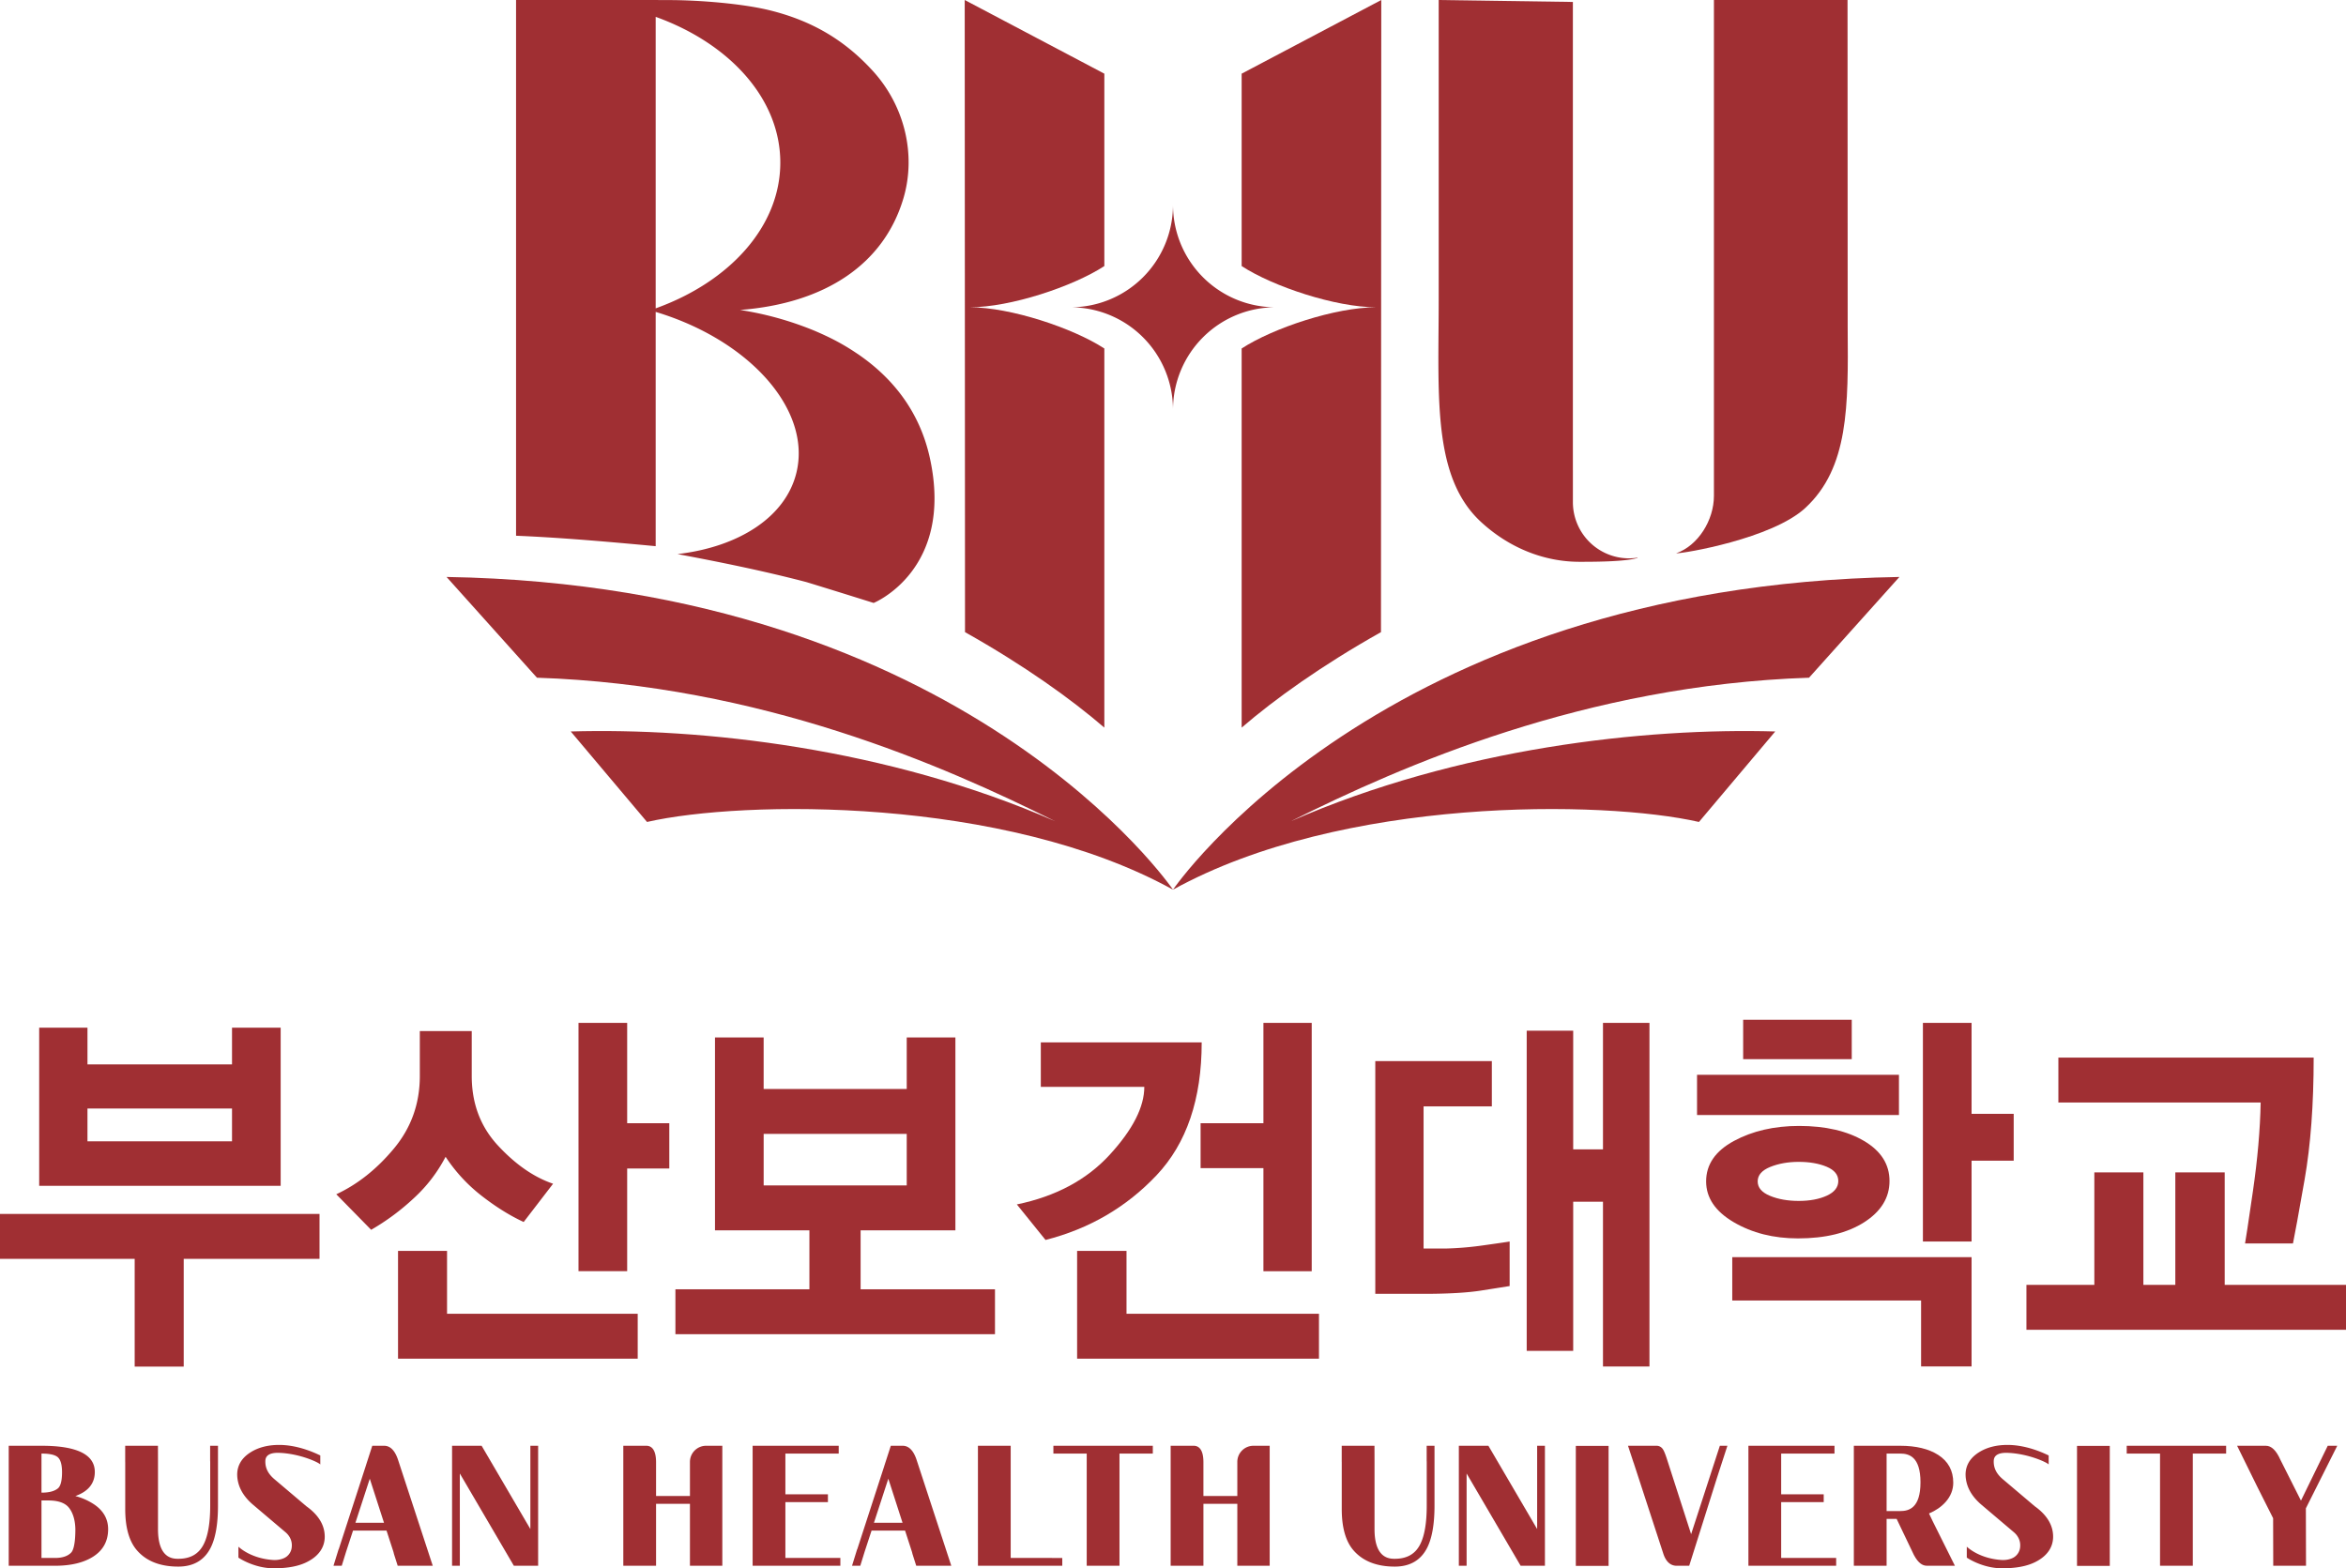 <svg xmlns="http://www.w3.org/2000/svg" width="422.635mm" height="282.544mm" viewBox="0 0 422.635 282.544"><g style="stroke-width:.119"><path d="M77.262 284.471h-8.75v-1.986h8.75zm-11.673-4.68v9.573h2.923v-2.222h8.75v2.222h2.945v-9.573zm8.749-4.421v-6.523H71.37v6.523h-8.155v2.719h19.344v-2.719z" style="fill:#a02f33;fill-opacity:1;fill-rule:nonzero;stroke:none;stroke-width:.119" transform="matrix(2.976 0 0 -2.976 -188.134 1046.294)"/><g style="stroke-width:.119"><path d="M0 0v-6.217h-2.946V8.817H0V2.742h2.55V0Zm-13.871-11.512v6.524h2.967v-3.806H.638v-2.718zm7.606 8.273c-.821.379-1.664.902-2.528 1.572A9.786 9.786 0 0 0-10.992.709a9.092 9.092 0 0 0-1.923-2.506 14.071 14.071 0 0 0-2.583-1.914l-2.111 2.151c1.29.599 2.455 1.524 3.496 2.777 1.04 1.253 1.561 2.714 1.561 4.385V8.32h3.143V5.602c0-1.671.531-3.077 1.594-4.219C-6.753.24-5.643-.529-4.485-.922z" style="fill:#a02f33;fill-opacity:1;fill-rule:nonzero;stroke:none;stroke-width:.119" transform="matrix(2.976 0 0 -2.976 112.986 210.515)"/></g><path d="M118.106 282.935h-8.661v-3.12h8.661zm-14.003-12.126v2.718h8.111v3.569h-5.715v11.677h2.945v-3.12h8.662v3.12h2.946v-11.677h-5.738v-3.569h8.134v-2.718z" style="fill:#a02f33;fill-opacity:1;fill-rule:nonzero;stroke:none;stroke-width:.119" transform="matrix(2.976 0 0 -2.976 -188.134 1046.294)"/><g style="stroke-width:.119"><path d="M0 0v6.24h-3.803v2.719H0v6.075h2.924V0Zm-11.278-5.295v6.524h2.99v-3.806H3.363v-2.718Zm4.804 11.098c-1.825-1.931-4.063-3.234-6.716-3.912l-1.736 2.151c2.359.488 4.235 1.493 5.627 3.014 1.392 1.52 2.088 2.887 2.088 4.101h-6.265v2.695h9.739c0-3.436-.912-6.119-2.737-8.049" style="fill:#a02f33;fill-opacity:1;fill-rule:nonzero;stroke:none;stroke-width:.119" transform="matrix(2.976 0 0 -2.976 227.607 229.018)"/></g><g style="stroke-width:.119"><path d="M0 0v9.975h-1.803V.945h-2.814v19.383h2.814v-7.185H0v7.658h2.814V0Zm-7.365 4.598c-.85-.135-2.015-.201-3.495-.201h-2.923v14.088h7.056v-2.742h-4.133V7.139h1.319a19.24 19.24 0 0 1 2.265.189c.791.11 1.333.189 1.626.236V4.869c-.293-.047-.864-.138-1.715-.271" style="fill:#a02f33;fill-opacity:1;fill-rule:nonzero;stroke:none;stroke-width:.119" transform="matrix(2.976 0 0 -2.976 288.779 246.182)"/></g><g style="stroke-width:.119"><path d="M0 0v-4.893h-2.946V8.344H0V2.837h2.55V0Zm-8.771-.366c-.469.196-1.033.295-1.693.295-.645 0-1.22-.103-1.726-.307-.505-.205-.758-.497-.758-.875s.249-.67.747-.875c.498-.205 1.078-.307 1.737-.307.674 0 1.242.107 1.704.319.461.213.692.509.692.887s-.234.665-.703.863m-5.056 8.899h6.573V6.145h-6.573zm10.771-20.99v3.995h-11.431v2.623H0v-6.618zm-3.44 8.734c-1.019-.654-2.356-.981-4.012-.981-1.48 0-2.777.327-3.891.981-1.114.654-1.67 1.477-1.67 2.47 0 1.024.56 1.84 1.681 2.447 1.121.606 2.436.91 3.946.91 1.597 0 2.909-.304 3.935-.91C-5.481.587-4.968-.221-4.968-1.229c0-1.009-.509-1.84-1.528-2.494M-16.619 5.2h12.223V2.765h-12.223z" style="fill:#a02f33;fill-opacity:1;fill-rule:nonzero;stroke:none;stroke-width:.119" transform="matrix(2.976 0 0 -2.976 355.182 209.109)"/></g><g style="stroke-width:.119"><path d="M0 0c-.367-2.088-.601-3.376-.704-3.865h-2.901c.029.127.186 1.171.472 3.132.286 1.962.443 3.763.473 5.402h-12.245v2.718H.549C.549 4.551.366 2.088 0 0m-16.839-9.089v2.719h4.111V.437h2.968V-6.37h1.934V.437h2.989V-6.37h7.343v-2.719z" style="fill:#a02f33;fill-opacity:1;fill-rule:nonzero;stroke:none;stroke-width:.119" transform="matrix(2.976 0 0 -2.976 415.177 212.521)"/></g><g style="stroke-width:.119"><path d="M0 0a6.202 6.202 0 0 0-5.532 6.165 6.202 6.202 0 0 0-6.202-6.202A6.202 6.202 0 0 0-5.532-6.24 6.202 6.202 0 0 0 .67-.037C.444-.037.22-.024 0 0" style="fill:#a02f33;fill-opacity:1;fill-rule:nonzero;stroke:none;stroke-width:.119" transform="matrix(2.976 0 0 -2.976 227.78 55.25)"/></g><g style="stroke-width:.119"><path d="m0 0-8.452-4.46v-11.647c1.908-1.244 5.692-2.495 8.139-2.495-2.447 0-6.231-1.251-8.139-2.495v-22.951c2.008 1.73 4.855 3.77 8.434 5.78z" style="fill:#a02f33;fill-opacity:1;fill-rule:nonzero;stroke:none;stroke-width:.119" transform="matrix(2.976 0 0 -2.976 248.838 0)"/></g><g style="stroke-width:.119"><path d="m0 0 8.452-4.46v-11.647C6.544-17.351 2.76-18.602.313-18.602c2.447 0 6.231-1.251 8.139-2.495v-22.951c-2.008 1.73-4.855 3.77-8.434 5.78z" style="fill:#a02f33;fill-opacity:1;fill-rule:nonzero;stroke:none;stroke-width:.119" transform="matrix(2.976 0 0 -2.976 173.795 0)"/></g><g style="stroke-width:.119"><path d="M0 0a3.403 3.403 0 0 0-3.393 3.393v1.916l-.001.022v28.352l-8.123.117V15.605c0-.583-.004-1.168-.009-1.752-.038-5.049-.074-9.208 2.568-11.647C-7.249.628-5.13-.209-2.993-.209c.793 0 2.739-.002 3.516.234h.002l-.006.02C.472.038.426.028.378.023A3.365 3.365 0 0 0 0 0" style="fill:#a02f33;fill-opacity:1;fill-rule:nonzero;stroke:none;stroke-width:.119" transform="matrix(2.976 0 0 -2.976 293.457 100.592)"/></g><g style="stroke-width:.119"><path d="M0 0c-.005.568-.009 19.856-.009 19.856h-8.088v-30.014c0-1.484-.96-3.014-2.289-3.482.471-.008 5.812.893 7.818 2.745C.067-8.463.037-4.729 0 0" style="fill:#a02f33;fill-opacity:1;fill-rule:nonzero;stroke:none;stroke-width:.119" transform="matrix(2.976 0 0 -2.976 332.863 59.095)"/></g><g style="stroke-width:.119"><path d="M0 0v17.647c4.469-1.607 7.544-4.952 7.544-8.823C7.544 4.954 4.469 1.607 0 0m16.601-9.075c-.634 2.913-2.332 4.898-4.279 6.251-.059.042-.122.081-.182.122a13.44 13.44 0 0 1-1.833 1.037 15.89 15.89 0 0 1-.537.243c-.057.024-.112.05-.17.073A19.638 19.638 0 0 1 5.107-.097c5.156.398 8.7 2.77 9.886 6.744.79 2.648.083 5.609-1.847 7.725-1.708 1.874-3.691 3.041-6.24 3.671-1.647.408-4.301.619-6.093.619H.769L0 18.666h-8.452v-32.431c2.195-.09 4.706-.279 8.452-.632V-.215c5.68-1.709 9.447-5.929 8.519-9.736-.658-2.699-3.507-4.493-7.184-4.923l.001-.005c2.148-.401 5.113-.988 7.791-1.693 2.105-.644 4.067-1.262 4.067-1.262s4.882 1.98 3.407 8.759" style="fill:#a02f33;fill-opacity:1;fill-rule:nonzero;stroke:none;stroke-width:.119" transform="matrix(2.976 0 0 -2.976 118.122 55.553)"/></g><g style="stroke-width:.119"><path d="m0 0-.049-.035C10.19 5.619 26.014 5.384 31.79 4.064l4.618 5.478c-7.86.231-19.164-.987-29.319-5.433 6.746 3.37 17.834 8.24 31.364 8.687l5.472 6.1C12.469 18.37-.049-.035-.049-.035" style="fill:#a02f33;fill-opacity:1;fill-rule:nonzero;stroke:none;stroke-width:.119" transform="matrix(2.976 0 0 -2.976 211.463 160.177)"/></g><g style="stroke-width:.119"><path d="M0 0s-12.518 18.405-43.975 18.931l5.473-6.1c13.529-.447 24.618-5.317 31.364-8.687-10.155 4.446-21.459 5.664-29.319 5.433l4.618-5.478C-26.064 5.419-10.239 5.654 0 0l-.049.035" style="fill:#a02f33;fill-opacity:1;fill-rule:nonzero;stroke:none;stroke-width:.119" transform="matrix(2.976 0 0 -2.976 211.316 160.281)"/></g><g style="stroke-width:.119"><path d="M0 0h2.575v.473H0v2.466h3.228v.473h-5.211v-7.264h5.311v.473H0Z" style="fill:#a02f33;fill-opacity:1;fill-rule:nonzero;stroke:none;stroke-width:.119" transform="matrix(2.976 0 0 -2.976 141.488 270.622)"/></g><g style="stroke-width:.119"><path d="M0 0h2.575v.473H0v2.466h3.228v.473h-5.211v-7.264h5.312v.473H0Z" style="fill:#a02f33;fill-opacity:1;fill-rule:nonzero;stroke:none;stroke-width:.119" transform="matrix(2.976 0 0 -2.976 320.881 270.622)"/></g><g style="stroke-width:.119"><path d="M0 0h-1.983l.001-7.264h5.104v.472H0Z" style="fill:#a02f33;fill-opacity:1;fill-rule:nonzero;stroke:none;stroke-width:.119" transform="matrix(2.976 0 0 -2.976 182.078 260.467)"/></g><path d="M158.609 256.783h1.983v7.264h-1.983zM188.949 256.783h1.983v7.264h-1.983z" style="fill:#a02f33;fill-opacity:1;fill-rule:nonzero;stroke:none;stroke-width:.119" transform="matrix(2.976 0 0 -2.976 -188.134 1046.294)"/><g style="stroke-width:.119"><path d="M0 0c-.204-.217-.533-.327-.975-.327h-.824v3.48h.42c.597 0 1.016-.15 1.247-.446.242-.31.372-.747.384-1.294C.252.411.095.099 0 0m-1.799 5.991h.017c.654 0 .91-.14 1.012-.263.143-.159.215-.452.215-.869 0-.625-.13-.869-.238-.964-.206-.178-.539-.269-.989-.269h-.017Zm3.186-3.076a3.78 3.78 0 0 1-1.136.505c.782.277 1.178.766 1.178 1.46 0 1.051-1.081 1.584-3.211 1.584h-2V-.8h2.807c.952 0 1.727.185 2.302.551.603.383.909.942.909 1.662 0 .617-.286 1.123-.849 1.502" style="fill:#a02f33;fill-opacity:1;fill-rule:nonzero;stroke:none;stroke-width:.119" transform="matrix(2.976 0 0 -2.976 12.827 279.705)"/></g><g style="stroke-width:.119"><path d="M0 0v-.906a.923.923 0 0 0 .004-.091v-2.635c0-1.017-.129-1.794-.384-2.31-.299-.606-.805-.9-1.549-.9-.304 0-1.227 0-1.227 1.791v4.054L-3.159 0v-1.551V0h-1.983v-.95l.002-.047v-2.838c0-1.098.232-1.93.69-2.472.565-.669 1.413-1.008 2.521-1.008.926 0 1.589.391 1.971 1.163.287.58.433 1.428.433 2.52V0Z" style="fill:#a02f33;fill-opacity:1;fill-rule:nonzero;stroke:none;stroke-width:.119" transform="matrix(2.976 0 0 -2.976 37.857 260.467)"/></g><g style="stroke-width:.119"><path d="M0 0v-.906a.923.923 0 0 0 .004-.091v-2.635c0-1.017-.129-1.794-.384-2.31-.298-.606-.805-.9-1.549-.9-.304 0-1.227 0-1.227 1.791v4.054L-3.159 0v-1.551V0h-1.983v-.95l.002-.047v-2.838c0-1.098.232-1.93.69-2.472.565-.669 1.413-1.008 2.521-1.008.926 0 1.589.391 1.971 1.163.287.58.433 1.428.433 2.52V0Z" style="fill:#a02f33;fill-opacity:1;fill-rule:nonzero;stroke:none;stroke-width:.119" transform="matrix(2.976 0 0 -2.976 257.016 260.467)"/></g><g style="stroke-width:.119"><path d="m0 0 .87 2.668L1.731 0Zm2.59 3.784c-.188.583-.474.879-.851.879h-.718L.62 3.424l.001-.001-.243-.749-.002-.006.002.006-1.377-4.242c-.006-.019-.016-.031-.023-.049l-.305-.985h.5l.271.874.002.007.006.016.21.679-.21-.679.404 1.232h2.028l.406-1.25a1.35 1.35 0 0 0 .041-.16l.229-.719h2.122z" style="fill:#a02f33;fill-opacity:1;fill-rule:nonzero;stroke:none;stroke-width:.119" transform="matrix(2.976 0 0 -2.976 64.028 274.344)"/></g><g style="stroke-width:.119"><path d="m0 0 .87 2.668L1.731 0Zm2.59 3.784c-.188.583-.474.879-.851.879h-.718L.62 3.424l.001-.001-.243-.749-.002-.006.002.006-1.377-4.242c-.006-.019-.016-.031-.023-.049l-.305-.985h.5l.271.874.002.007.006.016.21.679-.21-.679.404 1.232h2.028l.405-1.25a1.21 1.21 0 0 0 .042-.16l.229-.719h2.122z" style="fill:#a02f33;fill-opacity:1;fill-rule:nonzero;stroke:none;stroke-width:.119" transform="matrix(2.976 0 0 -2.976 157.443 274.344)"/></g><g style="stroke-width:.119"><path d="M0 0v-5.042L-2.951 0H-4.74V-7.264h.47v5.585L-1-7.264H.47V0Z" style="fill:#a02f33;fill-opacity:1;fill-rule:nonzero;stroke:none;stroke-width:.119" transform="matrix(2.976 0 0 -2.976 95.547 260.467)"/></g><g style="stroke-width:.119"><path d="M0 0v-5.042L-2.951 0H-4.74V-7.264h.47v5.585L-1-7.264H.471V0Z" style="fill:#a02f33;fill-opacity:1;fill-rule:nonzero;stroke:none;stroke-width:.119" transform="matrix(2.976 0 0 -2.976 276.919 260.467)"/></g><g style="stroke-width:.119"><path d="M0 0a.978.978 0 0 1-.978-.978v-2.063h-2.051v2.044c0 .824-.32.997-.588.997h-1.395V-7.264H-3.029v3.75h2.051v-3.75h1.96V0Z" style="fill:#a02f33;fill-opacity:1;fill-rule:nonzero;stroke:none;stroke-width:.119" transform="matrix(2.976 0 0 -2.976 127.205 260.467)"/></g><g style="stroke-width:.119"><path d="M0 0a.977.977 0 0 1-.977-.978v-2.063h-2.052v2.044c0 .824-.319.997-.588.997h-1.395V-7.264H-3.029v3.75h2.052v-3.75H.982V0Z" style="fill:#a02f33;fill-opacity:1;fill-rule:nonzero;stroke:none;stroke-width:.119" transform="matrix(2.976 0 0 -2.976 225.812 260.467)"/></g><g style="stroke-width:.119"><path d="M0 0H-6.018v-.473h2.017v-6.791h1.984v6.791H0Z" style="fill:#a02f33;fill-opacity:1;fill-rule:nonzero;stroke:none;stroke-width:.119" transform="matrix(2.976 0 0 -2.976 207.68 260.467)"/></g><g style="stroke-width:.119"><path d="M0 0H-6.018v-.473h2.017v-6.791h1.984v6.791H0Z" style="fill:#a02f33;fill-opacity:1;fill-rule:nonzero;stroke:none;stroke-width:.119" transform="matrix(2.976 0 0 -2.976 401.04 260.467)"/></g><g style="stroke-width:.119"><path d="m0 0-.588-1.81L0 0h.457l-.636-1.956-1.676-5.308h-.766c-.256 0-.604.126-.801.73l-1.795 5.5-.009.018L-5.56 0h1.713a.453.453 0 0 0 .395-.205c.044-.061.122-.201.273-.677l1.44-4.47L-.29-.893" style="fill:#a02f33;fill-opacity:1;fill-rule:nonzero;stroke:none;stroke-width:.119" transform="matrix(2.976 0 0 -2.976 309.834 260.467)"/></g><g style="stroke-width:.119"><path d="M0 0h-.824v3.48H0c.527 0 1.227-.18 1.227-1.74S.527 0 0 0m1.979-.64v.001-.001l-.236.494c.412.174.749.408 1.006.697.306.345.462.738.462 1.169 0 .726-.306 1.29-.908 1.677-.576.369-1.351.556-2.303.556h-2.807v-7.264h1.983v2.838h.607l.946-1.978c.256-.579.544-.86.882-.86h1.7z" style="fill:#a02f33;fill-opacity:1;fill-rule:nonzero;stroke:none;stroke-width:.119" transform="matrix(2.976 0 0 -2.976 342.326 272.232)"/></g><g style="stroke-width:.119"><path d="M0 0h-.576l-.681-1.394-.94-1.927-1.242 2.466C-3.695-.28-3.985 0-4.323 0h-1.74l1.223-2.486.957-1.9.007-2.878h1.984L-1.9-3.787Z" style="fill:#a02f33;fill-opacity:1;fill-rule:nonzero;stroke:none;stroke-width:.119" transform="matrix(2.976 0 0 -2.976 421.061 260.467)"/></g><g style="stroke-width:.119"><path d="m0 0-1.953 1.654c-.362.309-.538.651-.538 1.047 0 .161.001.573.856.538 1.269-.051 2.421-.602 2.47-.707v.552c-.022-.006-1.177.635-2.49.635-.67 0-1.245-.146-1.709-.434-.391-.241-.642-.54-.757-.89a1.465 1.465 0 0 1-.074-.458c0-.184.026-.364.074-.54.129-.473.428-.912.898-1.309l1.953-1.655c.244-.208.415-.514.378-.891a.801.801 0 0 0-.3-.572c-.193-.159-.532-.237-.833-.216-1.245.084-1.943.661-2.096.805v-.663s.934-.646 2.143-.646c.827 0 1.532.122 2.074.416.675.359 1.008.882 1.008 1.5C1.104-1.141.729-.521 0 0" style="fill:#a02f33;fill-opacity:1;fill-rule:nonzero;stroke:none;stroke-width:.119" transform="matrix(2.976 0 0 -2.976 366.586 271.384)"/></g><g style="stroke-width:.119"><path d="m0 0-1.953 1.654c-.362.309-.538.651-.538 1.047 0 .161.001.573.856.538 1.268-.051 2.421-.602 2.47-.707v.552c-.022-.006-1.177.635-2.49.635-.67 0-1.245-.146-1.709-.434-.391-.241-.642-.54-.757-.89a1.465 1.465 0 0 1-.074-.458c0-.184.026-.364.074-.54.129-.473.428-.912.898-1.309l1.953-1.655c.244-.208.415-.514.378-.891a.803.803 0 0 0-.299-.572c-.194-.159-.533-.237-.834-.216-1.245.084-1.943.661-2.096.805v-.663s.934-.646 2.144-.646c.826 0 1.531.122 2.073.416.675.359 1.008.882 1.008 1.5C1.104-1.141.729-.521 0 0" style="fill:#a02f33;fill-opacity:1;fill-rule:nonzero;stroke:none;stroke-width:.119" transform="matrix(2.976 0 0 -2.976 55.216 271.384)"/></g></g></svg>